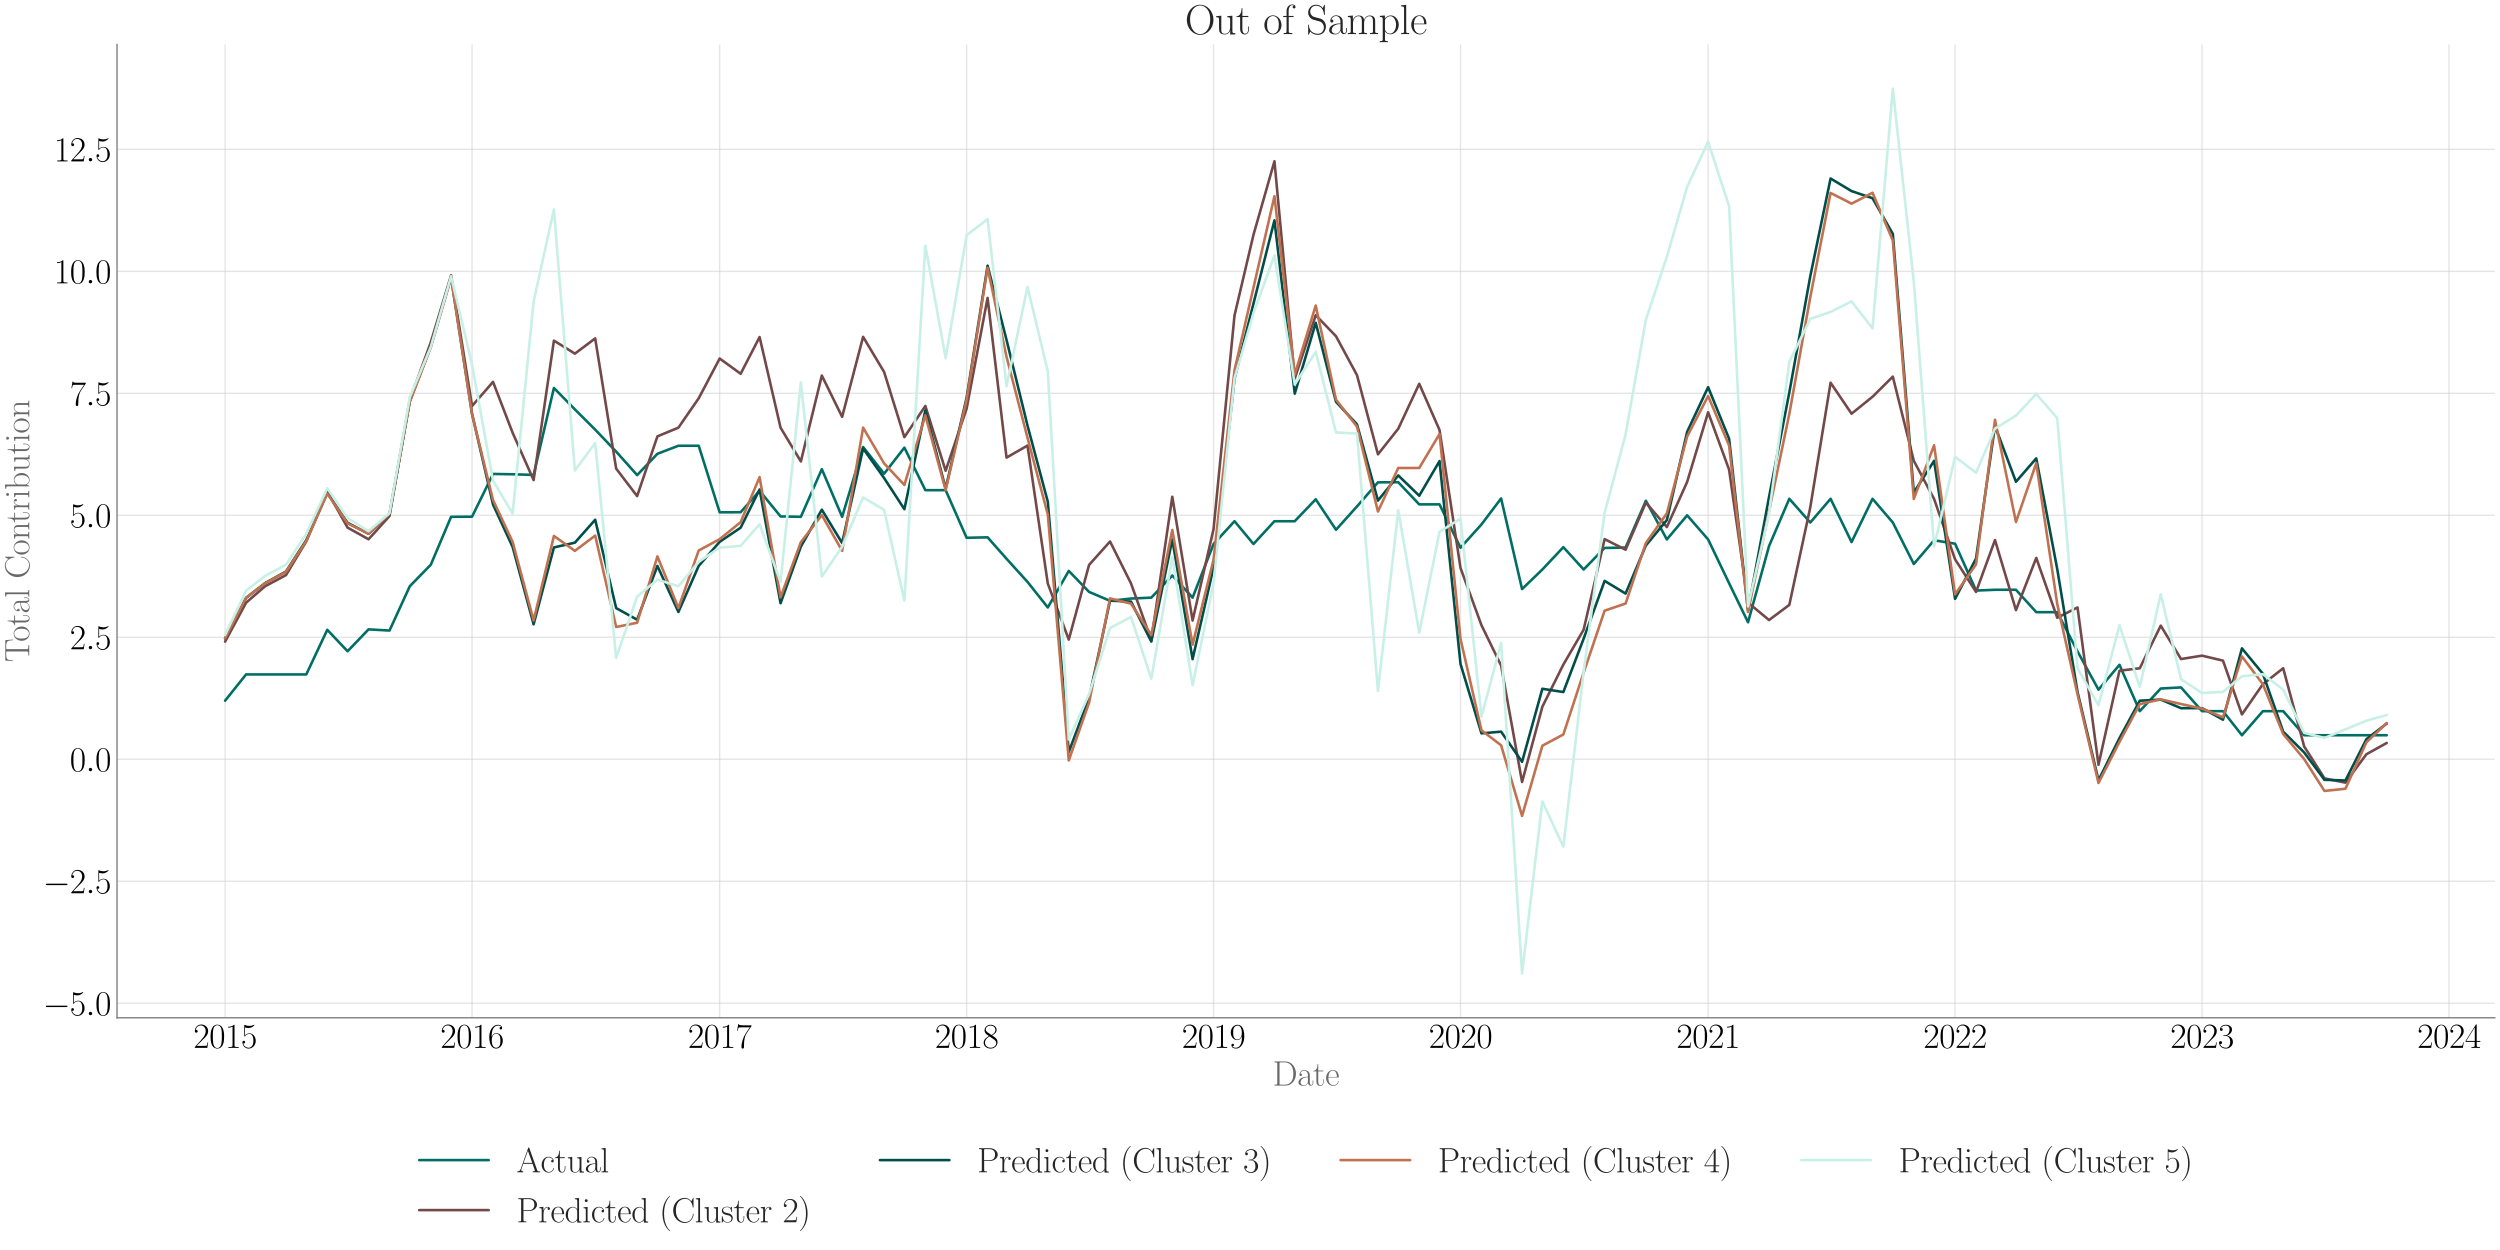 <?xml version="1.0" encoding="utf-8" standalone="no"?>
<!DOCTYPE svg PUBLIC "-//W3C//DTD SVG 1.1//EN"
  "http://www.w3.org/Graphics/SVG/1.1/DTD/svg11.dtd">
<svg xmlns:xlink="http://www.w3.org/1999/xlink" width="1440pt" height="720pt" viewBox="0 0 1440 720" xmlns="http://www.w3.org/2000/svg" version="1.1">
 <defs>
  <style type="text/css">*{stroke-linejoin: round; stroke-linecap: butt}</style>
 </defs>
 <g id="figure_1">
  <g id="patch_1">
   <path d="M 0 720 
L 1440 720 
L 1440 0 
L 0 0 
z
" style="fill: #ffffff"/>
  </g>
  <g id="axes_1">
   <g id="patch_2">
    <path d="M 67.406 586.244 
L 1437 586.244 
L 1437 25.605 
L 67.406 25.605 
z
" style="fill: #ffffff"/>
   </g>
   <g id="matplotlib.axis_1">
    <g id="xtick_1">
     <g id="line2d_1">
      <path d="M 129.66 586.244 
L 129.66 25.605 
" clip-path="url(#p7bce8ce9e2)" style="fill: none; stroke: #cccccc; stroke-opacity: 0.5; stroke-width: 0.8; stroke-linecap: round"/>
     </g>
     <g id="text_1">
      <!-- $\mathdefault{2015}$ -->
      <g transform="translate(111.384 603.581) scale(0.2 -0.2)">
       <defs>
        <path id="CMR17-32" d="M 2669 989 
L 2554 989 
C 2490 536 2438 459 2413 420 
C 2381 369 1920 369 1830 369 
L 602 369 
C 832 619 1280 1072 1824 1597 
C 2214 1967 2669 2402 2669 3035 
C 2669 3790 2067 4224 1395 4224 
C 691 4224 262 3604 262 3030 
C 262 2780 448 2748 525 2748 
C 589 2748 781 2787 781 3010 
C 781 3207 614 3264 525 3264 
C 486 3264 448 3258 422 3245 
C 544 3790 915 4058 1306 4058 
C 1862 4058 2227 3617 2227 3035 
C 2227 2479 1901 2000 1536 1584 
L 262 146 
L 262 0 
L 2515 0 
L 2669 989 
z
" transform="scale(0.016)"/>
        <path id="CMR17-30" d="M 2688 2025 
C 2688 2416 2682 3080 2413 3591 
C 2176 4039 1798 4198 1466 4198 
C 1158 4198 768 4058 525 3597 
C 269 3118 243 2524 243 2025 
C 243 1661 250 1106 448 619 
C 723 -39 1216 -128 1466 -128 
C 1760 -128 2208 -7 2470 600 
C 2662 1042 2688 1559 2688 2025 
z
M 1466 -26 
C 1056 -26 813 325 723 812 
C 653 1188 653 1738 653 2096 
C 653 2588 653 2997 736 3387 
C 858 3929 1216 4096 1466 4096 
C 1728 4096 2067 3923 2189 3400 
C 2272 3036 2278 2607 2278 2096 
C 2278 1680 2278 1169 2202 792 
C 2067 95 1690 -26 1466 -26 
z
" transform="scale(0.016)"/>
        <path id="CMR17-31" d="M 1702 4058 
C 1702 4192 1696 4192 1606 4192 
C 1357 3916 979 3827 621 3827 
C 602 3827 570 3827 563 3808 
C 557 3795 557 3782 557 3648 
C 755 3648 1088 3686 1344 3839 
L 1344 461 
C 1344 236 1331 160 781 160 
L 589 160 
L 589 0 
C 896 0 1216 0 1523 0 
C 1830 0 2150 0 2458 0 
L 2458 160 
L 2266 160 
C 1715 160 1702 230 1702 458 
L 1702 4058 
z
" transform="scale(0.016)"/>
        <path id="CMR17-35" d="M 730 3692 
C 794 3666 1056 3584 1325 3584 
C 1920 3584 2246 3911 2432 4100 
C 2432 4157 2432 4192 2394 4192 
C 2387 4192 2374 4192 2323 4163 
C 2099 4058 1837 3973 1517 3973 
C 1325 3973 1037 3999 723 4139 
C 653 4171 640 4171 634 4171 
C 602 4171 595 4164 595 4037 
L 595 2203 
C 595 2089 595 2057 659 2057 
C 691 2057 704 2070 736 2114 
C 941 2401 1222 2522 1542 2522 
C 1766 2522 2246 2382 2246 1289 
C 2246 1085 2246 715 2054 421 
C 1894 159 1645 25 1370 25 
C 947 25 518 320 403 814 
C 429 807 480 795 506 795 
C 589 795 749 840 749 1038 
C 749 1210 627 1280 506 1280 
C 358 1280 262 1190 262 1011 
C 262 454 704 -128 1382 -128 
C 2042 -128 2669 440 2669 1264 
C 2669 2030 2170 2624 1549 2624 
C 1222 2624 947 2503 730 2274 
L 730 3692 
z
" transform="scale(0.016)"/>
       </defs>
       <use xlink:href="#CMR17-32" transform="scale(0.996)"/>
       <use xlink:href="#CMR17-30" transform="translate(45.69 0) scale(0.996)"/>
       <use xlink:href="#CMR17-31" transform="translate(91.381 0) scale(0.996)"/>
       <use xlink:href="#CMR17-35" transform="translate(137.071 0) scale(0.996)"/>
      </g>
     </g>
    </g>
    <g id="xtick_2">
     <g id="line2d_2">
      <path d="M 271.9 586.244 
L 271.9 25.605 
" clip-path="url(#p7bce8ce9e2)" style="fill: none; stroke: #cccccc; stroke-opacity: 0.5; stroke-width: 0.8; stroke-linecap: round"/>
     </g>
     <g id="text_2">
      <!-- $\mathdefault{2016}$ -->
      <g transform="translate(253.624 603.581) scale(0.2 -0.2)">
       <defs>
        <path id="CMR17-36" d="M 678 2176 
C 678 3690 1395 4032 1811 4032 
C 1946 4032 2272 4009 2400 3776 
C 2298 3776 2106 3776 2106 3553 
C 2106 3381 2246 3323 2336 3323 
C 2394 3323 2566 3348 2566 3560 
C 2566 3954 2246 4179 1805 4179 
C 1043 4179 243 3390 243 1984 
C 243 253 966 -128 1478 -128 
C 2099 -128 2688 427 2688 1283 
C 2688 2081 2170 2662 1517 2662 
C 1126 2662 838 2407 678 1960 
L 678 2176 
z
M 1478 25 
C 691 25 691 1200 691 1436 
C 691 1896 909 2560 1504 2560 
C 1613 2560 1926 2560 2138 2120 
C 2253 1870 2253 1609 2253 1289 
C 2253 944 2253 690 2118 434 
C 1978 171 1773 25 1478 25 
z
" transform="scale(0.016)"/>
       </defs>
       <use xlink:href="#CMR17-32" transform="scale(0.996)"/>
       <use xlink:href="#CMR17-30" transform="translate(45.69 0) scale(0.996)"/>
       <use xlink:href="#CMR17-31" transform="translate(91.381 0) scale(0.996)"/>
       <use xlink:href="#CMR17-36" transform="translate(137.071 0) scale(0.996)"/>
      </g>
     </g>
    </g>
    <g id="xtick_3">
     <g id="line2d_3">
      <path d="M 414.53 586.244 
L 414.53 25.605 
" clip-path="url(#p7bce8ce9e2)" style="fill: none; stroke: #cccccc; stroke-opacity: 0.5; stroke-width: 0.8; stroke-linecap: round"/>
     </g>
     <g id="text_3">
      <!-- $\mathdefault{2017}$ -->
      <g transform="translate(396.253 603.581) scale(0.2 -0.2)">
       <defs>
        <path id="CMR17-37" d="M 2886 3941 
L 2886 4081 
L 1382 4081 
C 634 4081 621 4165 595 4288 
L 480 4288 
L 294 3094 
L 410 3094 
C 429 3215 474 3540 550 3661 
C 589 3712 1062 3712 1171 3712 
L 2579 3712 
L 1869 2661 
C 1395 1954 1069 999 1069 165 
C 1069 89 1069 -128 1299 -128 
C 1530 -128 1530 89 1530 171 
L 1530 465 
C 1530 1508 1709 2196 2003 2636 
L 2886 3941 
z
" transform="scale(0.016)"/>
       </defs>
       <use xlink:href="#CMR17-32" transform="scale(0.996)"/>
       <use xlink:href="#CMR17-30" transform="translate(45.69 0) scale(0.996)"/>
       <use xlink:href="#CMR17-31" transform="translate(91.381 0) scale(0.996)"/>
       <use xlink:href="#CMR17-37" transform="translate(137.071 0) scale(0.996)"/>
      </g>
     </g>
    </g>
    <g id="xtick_4">
     <g id="line2d_4">
      <path d="M 556.769 586.244 
L 556.769 25.605 
" clip-path="url(#p7bce8ce9e2)" style="fill: none; stroke: #cccccc; stroke-opacity: 0.5; stroke-width: 0.8; stroke-linecap: round"/>
     </g>
     <g id="text_4">
      <!-- $\mathdefault{2018}$ -->
      <g transform="translate(538.493 603.581) scale(0.2 -0.2)">
       <defs>
        <path id="CMR17-38" d="M 1741 2264 
C 2144 2467 2554 2773 2554 3263 
C 2554 3841 1990 4179 1472 4179 
C 890 4179 378 3759 378 3180 
C 378 3021 416 2747 666 2505 
C 730 2442 998 2251 1171 2130 
C 883 1983 211 1634 211 934 
C 211 279 838 -128 1459 -128 
C 2144 -128 2720 362 2720 1010 
C 2720 1590 2330 1857 2074 2029 
L 1741 2264 
z
M 902 2822 
C 851 2854 595 3051 595 3351 
C 595 3739 998 4032 1459 4032 
C 1965 4032 2336 3676 2336 3262 
C 2336 2669 1670 2331 1638 2331 
C 1632 2331 1626 2331 1574 2370 
L 902 2822 
z
M 2080 1519 
C 2176 1449 2483 1240 2483 851 
C 2483 381 2010 25 1472 25 
C 890 25 448 438 448 940 
C 448 1443 838 1862 1280 2060 
L 2080 1519 
z
" transform="scale(0.016)"/>
       </defs>
       <use xlink:href="#CMR17-32" transform="scale(0.996)"/>
       <use xlink:href="#CMR17-30" transform="translate(45.69 0) scale(0.996)"/>
       <use xlink:href="#CMR17-31" transform="translate(91.381 0) scale(0.996)"/>
       <use xlink:href="#CMR17-38" transform="translate(137.071 0) scale(0.996)"/>
      </g>
     </g>
    </g>
    <g id="xtick_5">
     <g id="line2d_5">
      <path d="M 699.009 586.244 
L 699.009 25.605 
" clip-path="url(#p7bce8ce9e2)" style="fill: none; stroke: #cccccc; stroke-opacity: 0.5; stroke-width: 0.8; stroke-linecap: round"/>
     </g>
     <g id="text_5">
      <!-- $\mathdefault{2019}$ -->
      <g transform="translate(680.733 603.581) scale(0.2 -0.2)">
       <defs>
        <path id="CMR17-39" d="M 2253 1864 
C 2253 464 1670 31 1190 31 
C 1043 31 685 31 538 294 
C 704 268 826 357 826 518 
C 826 692 685 749 595 749 
C 538 749 365 723 365 506 
C 365 71 742 -128 1203 -128 
C 1939 -128 2688 674 2688 2073 
C 2688 3817 1971 4179 1485 4179 
C 851 4179 243 3628 243 2778 
C 243 1991 762 1408 1414 1408 
C 1952 1408 2189 1903 2253 2112 
L 2253 1864 
z
M 1427 1510 
C 1254 1510 1011 1542 813 1922 
C 678 2169 678 2461 678 2771 
C 678 3146 678 3405 858 3684 
C 947 3817 1114 4032 1485 4032 
C 2240 4032 2240 2885 2240 2632 
C 2240 2182 2035 1510 1427 1510 
z
" transform="scale(0.016)"/>
       </defs>
       <use xlink:href="#CMR17-32" transform="scale(0.996)"/>
       <use xlink:href="#CMR17-30" transform="translate(45.69 0) scale(0.996)"/>
       <use xlink:href="#CMR17-31" transform="translate(91.381 0) scale(0.996)"/>
       <use xlink:href="#CMR17-39" transform="translate(137.071 0) scale(0.996)"/>
      </g>
     </g>
    </g>
    <g id="xtick_6">
     <g id="line2d_6">
      <path d="M 841.249 586.244 
L 841.249 25.605 
" clip-path="url(#p7bce8ce9e2)" style="fill: none; stroke: #cccccc; stroke-opacity: 0.5; stroke-width: 0.8; stroke-linecap: round"/>
     </g>
     <g id="text_6">
      <!-- $\mathdefault{2020}$ -->
      <g transform="translate(822.973 603.581) scale(0.2 -0.2)">
       <use xlink:href="#CMR17-32" transform="scale(0.996)"/>
       <use xlink:href="#CMR17-30" transform="translate(45.69 0) scale(0.996)"/>
       <use xlink:href="#CMR17-32" transform="translate(91.381 0) scale(0.996)"/>
       <use xlink:href="#CMR17-30" transform="translate(137.071 0) scale(0.996)"/>
      </g>
     </g>
    </g>
    <g id="xtick_7">
     <g id="line2d_7">
      <path d="M 983.878 586.244 
L 983.878 25.605 
" clip-path="url(#p7bce8ce9e2)" style="fill: none; stroke: #cccccc; stroke-opacity: 0.5; stroke-width: 0.8; stroke-linecap: round"/>
     </g>
     <g id="text_7">
      <!-- $\mathdefault{2021}$ -->
      <g transform="translate(965.602 603.581) scale(0.2 -0.2)">
       <use xlink:href="#CMR17-32" transform="scale(0.996)"/>
       <use xlink:href="#CMR17-30" transform="translate(45.69 0) scale(0.996)"/>
       <use xlink:href="#CMR17-32" transform="translate(91.381 0) scale(0.996)"/>
       <use xlink:href="#CMR17-31" transform="translate(137.071 0) scale(0.996)"/>
      </g>
     </g>
    </g>
    <g id="xtick_8">
     <g id="line2d_8">
      <path d="M 1126.118 586.244 
L 1126.118 25.605 
" clip-path="url(#p7bce8ce9e2)" style="fill: none; stroke: #cccccc; stroke-opacity: 0.5; stroke-width: 0.8; stroke-linecap: round"/>
     </g>
     <g id="text_8">
      <!-- $\mathdefault{2022}$ -->
      <g transform="translate(1107.842 603.581) scale(0.2 -0.2)">
       <use xlink:href="#CMR17-32" transform="scale(0.996)"/>
       <use xlink:href="#CMR17-30" transform="translate(45.69 0) scale(0.996)"/>
       <use xlink:href="#CMR17-32" transform="translate(91.381 0) scale(0.996)"/>
       <use xlink:href="#CMR17-32" transform="translate(137.071 0) scale(0.996)"/>
      </g>
     </g>
    </g>
    <g id="xtick_9">
     <g id="line2d_9">
      <path d="M 1268.358 586.244 
L 1268.358 25.605 
" clip-path="url(#p7bce8ce9e2)" style="fill: none; stroke: #cccccc; stroke-opacity: 0.5; stroke-width: 0.8; stroke-linecap: round"/>
     </g>
     <g id="text_9">
      <!-- $\mathdefault{2023}$ -->
      <g transform="translate(1250.082 603.581) scale(0.2 -0.2)">
       <defs>
        <path id="CMR17-33" d="M 1414 2157 
C 1984 2157 2234 1662 2234 1090 
C 2234 320 1824 25 1453 25 
C 1114 25 563 194 390 693 
C 422 680 454 680 486 680 
C 640 680 755 782 755 948 
C 755 1133 614 1216 486 1216 
C 378 1216 211 1165 211 926 
C 211 335 787 -128 1466 -128 
C 2176 -128 2720 430 2720 1085 
C 2720 1707 2208 2157 1600 2227 
C 2086 2328 2554 2756 2554 3329 
C 2554 3820 2048 4179 1472 4179 
C 890 4179 378 3829 378 3329 
C 378 3110 544 3072 627 3072 
C 762 3072 877 3155 877 3321 
C 877 3486 762 3569 627 3569 
C 602 3569 570 3569 544 3557 
C 730 3959 1235 4032 1459 4032 
C 1683 4032 2106 3925 2106 3320 
C 2106 3143 2080 2828 1862 2550 
C 1670 2304 1453 2304 1242 2284 
C 1210 2284 1062 2269 1037 2269 
C 992 2263 966 2257 966 2208 
C 966 2163 973 2157 1101 2157 
L 1414 2157 
z
" transform="scale(0.016)"/>
       </defs>
       <use xlink:href="#CMR17-32" transform="scale(0.996)"/>
       <use xlink:href="#CMR17-30" transform="translate(45.69 0) scale(0.996)"/>
       <use xlink:href="#CMR17-32" transform="translate(91.381 0) scale(0.996)"/>
       <use xlink:href="#CMR17-33" transform="translate(137.071 0) scale(0.996)"/>
      </g>
     </g>
    </g>
    <g id="xtick_10">
     <g id="line2d_10">
      <path d="M 1410.598 586.244 
L 1410.598 25.605 
" clip-path="url(#p7bce8ce9e2)" style="fill: none; stroke: #cccccc; stroke-opacity: 0.5; stroke-width: 0.8; stroke-linecap: round"/>
     </g>
     <g id="text_10">
      <!-- $\mathdefault{2024}$ -->
      <g transform="translate(1392.322 603.581) scale(0.2 -0.2)">
       <defs>
        <path id="CMR17-34" d="M 2150 4122 
C 2150 4256 2144 4256 2029 4256 
L 128 1254 
L 128 1088 
L 1779 1088 
L 1779 457 
C 1779 224 1766 160 1318 160 
L 1197 160 
L 1197 0 
C 1402 0 1747 0 1965 0 
C 2182 0 2528 0 2733 0 
L 2733 160 
L 2611 160 
C 2163 160 2150 224 2150 457 
L 2150 1088 
L 2803 1088 
L 2803 1254 
L 2150 1254 
L 2150 4122 
z
M 1798 3703 
L 1798 1254 
L 256 1254 
L 1798 3703 
z
" transform="scale(0.016)"/>
       </defs>
       <use xlink:href="#CMR17-32" transform="scale(0.996)"/>
       <use xlink:href="#CMR17-30" transform="translate(45.69 0) scale(0.996)"/>
       <use xlink:href="#CMR17-32" transform="translate(91.381 0) scale(0.996)"/>
       <use xlink:href="#CMR17-34" transform="translate(137.071 0) scale(0.996)"/>
      </g>
     </g>
    </g>
    <g id="text_11">
     <!-- Date -->
     <g style="fill: #696969" transform="translate(733.018 625.293) scale(0.2 -0.2)">
      <defs>
       <path id="CMR17-44" d="M 333 4352 
L 333 4186 
C 774 4186 845 4186 845 3900 
L 845 452 
C 845 166 774 166 333 166 
L 333 0 
L 2368 0 
C 3398 0 4224 943 4224 2141 
C 4224 3346 3411 4352 2368 4352 
L 333 4352 
z
M 1523 166 
C 1267 166 1254 197 1254 414 
L 1254 3938 
C 1254 4155 1267 4186 1523 4186 
L 2240 4186 
C 2771 4186 3750 3874 3750 2141 
C 3750 1242 3488 879 3366 707 
C 3213 510 2848 166 2240 166 
L 1523 166 
z
" transform="scale(0.016)"/>
       <path id="CMR17-61" d="M 2304 1653 
C 2304 2072 2304 2294 2035 2543 
C 1798 2752 1523 2816 1306 2816 
C 800 2816 435 2407 435 1971 
C 435 1728 627 1728 666 1728 
C 749 1728 896 1778 896 1954 
C 896 2112 774 2181 666 2181 
C 640 2181 608 2174 589 2168 
C 723 2592 1069 2714 1293 2714 
C 1613 2714 1965 2429 1965 1885 
L 1965 1600 
C 1587 1600 1133 1549 774 1357 
C 371 1133 256 813 256 570 
C 256 77 832 -64 1171 -64 
C 1523 -64 1850 139 1990 511 
C 2003 233 2182 -18 2464 -18 
C 2598 -18 2938 70 2938 567 
L 2938 920 
L 2822 920 
L 2822 562 
C 2822 178 2650 128 2566 128 
C 2304 128 2304 458 2304 738 
L 2304 1653 
z
M 1965 870 
C 1965 317 1568 38 1216 38 
C 896 38 646 275 646 570 
C 646 761 730 1100 1101 1305 
C 1408 1478 1760 1504 1965 1504 
L 1965 870 
z
" transform="scale(0.016)"/>
       <path id="CMR17-74" d="M 966 2560 
L 1862 2560 
L 1862 2725 
L 966 2725 
L 966 3904 
L 851 3904 
C 838 3245 614 2668 70 2668 
L 70 2560 
L 627 2560 
L 627 771 
C 627 650 627 -64 1370 -64 
C 1747 -64 1965 306 1965 777 
L 1965 1140 
L 1850 1140 
L 1850 783 
C 1850 344 1677 51 1408 51 
C 1222 51 966 178 966 758 
L 966 2560 
z
" transform="scale(0.016)"/>
       <path id="CMR17-65" d="M 2438 1472 
C 2464 1498 2464 1511 2464 1576 
C 2464 2238 2118 2816 1389 2816 
C 710 2816 173 2169 173 1383 
C 173 551 781 -64 1459 -64 
C 2176 -64 2458 607 2458 740 
C 2458 784 2419 784 2406 784 
C 2362 784 2355 771 2330 696 
C 2189 265 1837 51 1504 51 
C 1229 51 954 203 781 480 
C 582 803 582 1176 582 1472 
L 2438 1472 
z
M 589 1568 
C 634 2505 1126 2714 1382 2714 
C 1818 2714 2112 2297 2118 1568 
L 589 1568 
z
" transform="scale(0.016)"/>
      </defs>
      <use xlink:href="#CMR17-44" transform="scale(0.996)"/>
      <use xlink:href="#CMR17-61" transform="translate(70.394 0) scale(0.996)"/>
      <use xlink:href="#CMR17-74" transform="translate(116.084 0) scale(0.996)"/>
      <use xlink:href="#CMR17-65" transform="translate(151.365 0) scale(0.996)"/>
     </g>
    </g>
   </g>
   <g id="matplotlib.axis_2">
    <g id="ytick_1">
     <g id="line2d_11">
      <path d="M 67.406 577.852 
L 1437 577.852 
" clip-path="url(#p7bce8ce9e2)" style="fill: none; stroke: #cccccc; stroke-opacity: 0.5; stroke-width: 0.8; stroke-linecap: round"/>
     </g>
     <g id="text_12">
      <!-- $\mathdefault{−5.0}$ -->
      <g transform="translate(24.713 584.771) scale(0.2 -0.2)">
       <defs>
        <path id="CMSY10-0" d="M 4218 1472 
C 4326 1472 4442 1472 4442 1600 
C 4442 1728 4326 1728 4218 1728 
L 755 1728 
C 646 1728 531 1728 531 1600 
C 531 1472 646 1472 755 1472 
L 4218 1472 
z
" transform="scale(0.016)"/>
        <path id="CMMI12-3a" d="M 1178 307 
C 1178 492 1024 619 870 619 
C 685 619 557 466 557 313 
C 557 128 710 0 864 0 
C 1050 0 1178 153 1178 307 
z
" transform="scale(0.016)"/>
       </defs>
       <use xlink:href="#CMSY10-0" transform="scale(0.996)"/>
       <use xlink:href="#CMR17-35" transform="translate(77.487 0) scale(0.996)"/>
       <use xlink:href="#CMMI12-3a" transform="translate(123.178 0) scale(0.996)"/>
       <use xlink:href="#CMR17-30" transform="translate(150.275 0) scale(0.996)"/>
      </g>
     </g>
    </g>
    <g id="ytick_2">
     <g id="line2d_12">
      <path d="M 67.406 507.593 
L 1437 507.593 
" clip-path="url(#p7bce8ce9e2)" style="fill: none; stroke: #cccccc; stroke-opacity: 0.5; stroke-width: 0.8; stroke-linecap: round"/>
     </g>
     <g id="text_13">
      <!-- $\mathdefault{−2.5}$ -->
      <g transform="translate(24.713 514.511) scale(0.2 -0.2)">
       <use xlink:href="#CMSY10-0" transform="scale(0.996)"/>
       <use xlink:href="#CMR17-32" transform="translate(77.487 0) scale(0.996)"/>
       <use xlink:href="#CMMI12-3a" transform="translate(123.178 0) scale(0.996)"/>
       <use xlink:href="#CMR17-35" transform="translate(150.275 0) scale(0.996)"/>
      </g>
     </g>
    </g>
    <g id="ytick_3">
     <g id="line2d_13">
      <path d="M 67.406 437.333 
L 1437 437.333 
" clip-path="url(#p7bce8ce9e2)" style="fill: none; stroke: #cccccc; stroke-opacity: 0.5; stroke-width: 0.8; stroke-linecap: round"/>
     </g>
     <g id="text_14">
      <!-- $\mathdefault{0.0}$ -->
      <g transform="translate(40.21 444.252) scale(0.2 -0.2)">
       <use xlink:href="#CMR17-30" transform="scale(0.996)"/>
       <use xlink:href="#CMMI12-3a" transform="translate(45.69 0) scale(0.996)"/>
       <use xlink:href="#CMR17-30" transform="translate(72.788 0) scale(0.996)"/>
      </g>
     </g>
    </g>
    <g id="ytick_4">
     <g id="line2d_14">
      <path d="M 67.406 367.073 
L 1437 367.073 
" clip-path="url(#p7bce8ce9e2)" style="fill: none; stroke: #cccccc; stroke-opacity: 0.5; stroke-width: 0.8; stroke-linecap: round"/>
     </g>
     <g id="text_15">
      <!-- $\mathdefault{2.5}$ -->
      <g transform="translate(40.21 373.992) scale(0.2 -0.2)">
       <use xlink:href="#CMR17-32" transform="scale(0.996)"/>
       <use xlink:href="#CMMI12-3a" transform="translate(45.69 0) scale(0.996)"/>
       <use xlink:href="#CMR17-35" transform="translate(72.788 0) scale(0.996)"/>
      </g>
     </g>
    </g>
    <g id="ytick_5">
     <g id="line2d_15">
      <path d="M 67.406 296.814 
L 1437 296.814 
" clip-path="url(#p7bce8ce9e2)" style="fill: none; stroke: #cccccc; stroke-opacity: 0.5; stroke-width: 0.8; stroke-linecap: round"/>
     </g>
     <g id="text_16">
      <!-- $\mathdefault{5.0}$ -->
      <g transform="translate(40.21 303.732) scale(0.2 -0.2)">
       <use xlink:href="#CMR17-35" transform="scale(0.996)"/>
       <use xlink:href="#CMMI12-3a" transform="translate(45.69 0) scale(0.996)"/>
       <use xlink:href="#CMR17-30" transform="translate(72.788 0) scale(0.996)"/>
      </g>
     </g>
    </g>
    <g id="ytick_6">
     <g id="line2d_16">
      <path d="M 67.406 226.554 
L 1437 226.554 
" clip-path="url(#p7bce8ce9e2)" style="fill: none; stroke: #cccccc; stroke-opacity: 0.5; stroke-width: 0.8; stroke-linecap: round"/>
     </g>
     <g id="text_17">
      <!-- $\mathdefault{7.5}$ -->
      <g transform="translate(40.21 233.473) scale(0.2 -0.2)">
       <use xlink:href="#CMR17-37" transform="scale(0.996)"/>
       <use xlink:href="#CMMI12-3a" transform="translate(45.69 0) scale(0.996)"/>
       <use xlink:href="#CMR17-35" transform="translate(72.788 0) scale(0.996)"/>
      </g>
     </g>
    </g>
    <g id="ytick_7">
     <g id="line2d_17">
      <path d="M 67.406 156.294 
L 1437 156.294 
" clip-path="url(#p7bce8ce9e2)" style="fill: none; stroke: #cccccc; stroke-opacity: 0.5; stroke-width: 0.8; stroke-linecap: round"/>
     </g>
     <g id="text_18">
      <!-- $\mathdefault{10.0}$ -->
      <g transform="translate(31.072 163.213) scale(0.2 -0.2)">
       <use xlink:href="#CMR17-31" transform="scale(0.996)"/>
       <use xlink:href="#CMR17-30" transform="translate(45.69 0) scale(0.996)"/>
       <use xlink:href="#CMMI12-3a" transform="translate(91.381 0) scale(0.996)"/>
       <use xlink:href="#CMR17-30" transform="translate(118.478 0) scale(0.996)"/>
      </g>
     </g>
    </g>
    <g id="ytick_8">
     <g id="line2d_18">
      <path d="M 67.406 86.035 
L 1437 86.035 
" clip-path="url(#p7bce8ce9e2)" style="fill: none; stroke: #cccccc; stroke-opacity: 0.5; stroke-width: 0.8; stroke-linecap: round"/>
     </g>
     <g id="text_19">
      <!-- $\mathdefault{12.5}$ -->
      <g transform="translate(31.072 92.953) scale(0.2 -0.2)">
       <use xlink:href="#CMR17-31" transform="scale(0.996)"/>
       <use xlink:href="#CMR17-32" transform="translate(45.69 0) scale(0.996)"/>
       <use xlink:href="#CMMI12-3a" transform="translate(91.381 0) scale(0.996)"/>
       <use xlink:href="#CMR17-35" transform="translate(118.478 0) scale(0.996)"/>
      </g>
     </g>
    </g>
    <g id="text_20">
     <!-- Total Contribution -->
     <g style="fill: #696969" transform="translate(16.837 381.401) rotate(-90) scale(0.2 -0.2)">
      <defs>
       <path id="CMR17-54" d="M 3981 4326 
L 288 4326 
L 179 2918 
L 294 2918 
C 378 3976 467 4160 1453 4160 
C 1568 4160 1754 4160 1805 4154 
C 1926 4135 1926 4058 1926 3912 
L 1926 459 
C 1926 230 1907 160 1376 160 
L 1197 160 
L 1197 0 
C 1504 0 1824 0 2138 0 
C 2451 0 2771 0 3078 0 
L 3078 160 
L 2899 160 
C 2368 160 2349 230 2349 459 
L 2349 3912 
C 2349 4052 2349 4129 2464 4154 
C 2515 4160 2701 4160 2816 4160 
C 3795 4160 3891 3976 3974 2918 
L 4090 2918 
L 3981 4326 
z
" transform="scale(0.016)"/>
       <path id="CMR17-6f" d="M 2758 1356 
C 2758 2176 2163 2816 1466 2816 
C 768 2816 173 2176 173 1356 
C 173 551 768 -64 1466 -64 
C 2163 -64 2758 551 2758 1356 
z
M 1466 51 
C 1165 51 909 230 762 480 
C 602 767 582 1126 582 1408 
C 582 1677 595 2010 762 2298 
C 890 2509 1139 2714 1466 2714 
C 1754 2714 1997 2554 2150 2330 
C 2349 2029 2349 1607 2349 1408 
C 2349 1158 2336 775 2163 467 
C 1984 173 1709 51 1466 51 
z
" transform="scale(0.016)"/>
       <path id="CMR17-6c" d="M 979 4396 
L 218 4326 
L 218 4160 
C 595 4160 653 4122 653 3817 
L 653 426 
C 653 184 627 153 218 153 
L 218 -13 
C 371 0 653 0 813 0 
C 979 0 1261 0 1414 -13 
L 1414 153 
C 1005 153 979 178 979 426 
L 979 4396 
z
" transform="scale(0.016)"/>
       <path id="CMR17-43" d="M 3974 4289 
C 3974 4403 3968 4410 3930 4410 
C 3904 4410 3898 4403 3853 4327 
L 3571 3792 
C 3258 4187 2874 4416 2381 4416 
C 1286 4416 294 3456 294 2148 
C 294 826 1286 -128 2387 -128 
C 3366 -128 3974 730 3974 1461 
C 3974 1524 3974 1550 3917 1550 
C 3866 1550 3866 1531 3859 1474 
C 3808 585 3168 38 2477 38 
C 1824 38 781 495 781 2147 
C 781 3805 1843 4250 2464 4250 
C 3187 4250 3712 3628 3834 2745 
C 3846 2668 3846 2655 3904 2655 
C 3974 2655 3974 2668 3974 2783 
L 3974 4289 
z
" transform="scale(0.016)"/>
       <path id="CMR17-6e" d="M 2656 1933 
C 2656 2259 2592 2790 1837 2790 
C 1331 2790 1069 2400 973 2144 
L 966 2144 
L 966 2790 
L 211 2720 
L 211 2554 
C 589 2554 646 2515 646 2208 
L 646 428 
C 646 184 621 153 211 153 
L 211 -13 
C 365 0 646 0 813 0 
C 979 0 1267 0 1421 -13 
L 1421 153 
C 1011 153 986 178 986 428 
L 986 1658 
C 986 2247 1344 2688 1792 2688 
C 2266 2688 2317 2266 2317 1958 
L 2317 428 
C 2317 184 2291 153 1882 153 
L 1882 -13 
C 2035 0 2317 0 2483 0 
C 2650 0 2938 0 3091 -13 
L 3091 153 
C 2682 153 2656 178 2656 428 
L 2656 1933 
z
" transform="scale(0.016)"/>
       <path id="CMR17-72" d="M 960 1497 
C 960 2112 1222 2688 1702 2688 
C 1747 2688 1792 2682 1837 2662 
C 1837 2662 1696 2617 1696 2452 
C 1696 2298 1818 2234 1914 2234 
C 1990 2234 2131 2279 2131 2458 
C 2131 2663 1926 2790 1709 2790 
C 1222 2790 1011 2317 947 2093 
L 941 2093 
L 941 2790 
L 198 2720 
L 198 2554 
C 576 2554 634 2515 634 2208 
L 634 428 
C 634 184 608 153 198 153 
L 198 -13 
C 352 0 646 0 813 0 
C 998 0 1325 0 1498 -13 
L 1498 153 
C 1037 153 960 153 960 440 
L 960 1497 
z
" transform="scale(0.016)"/>
       <path id="CMR17-69" d="M 992 3909 
C 992 4049 877 4170 730 4170 
C 589 4170 467 4056 467 3909 
C 467 3769 582 3648 730 3648 
C 870 3648 992 3763 992 3909 
z
M 243 2706 
L 243 2541 
C 602 2541 653 2502 653 2197 
L 653 427 
C 653 184 627 153 218 153 
L 218 -13 
C 371 0 646 0 806 0 
C 960 0 1222 0 1370 -13 
L 1370 153 
C 992 153 979 191 979 420 
L 979 2776 
L 243 2706 
z
" transform="scale(0.016)"/>
       <path id="CMR17-62" d="M 960 4396 
L 198 4326 
L 198 4160 
C 576 4160 634 4122 634 3817 
L 634 -13 
L 749 -13 
L 934 441 
C 1120 141 1395 -64 1766 -64 
C 2406 -64 3053 500 3053 1370 
C 3053 2188 2477 2790 1830 2790 
C 1434 2790 1152 2579 960 2330 
L 960 4396 
z
M 973 2004 
C 973 2118 973 2138 1062 2272 
C 1312 2657 1670 2688 1792 2688 
C 1984 2688 2643 2585 2643 1376 
C 2643 108 1888 38 1734 38 
C 1536 38 1248 114 1043 486 
C 973 608 973 621 973 735 
L 973 2004 
z
" transform="scale(0.016)"/>
       <path id="CMR17-75" d="M 1882 2693 
L 1882 2528 
C 2259 2528 2317 2489 2317 2186 
L 2317 1032 
C 2317 500 2029 38 1555 38 
C 1030 38 986 348 986 678 
L 986 2763 
L 211 2693 
L 211 2528 
C 467 2528 640 2528 646 2274 
L 646 1058 
C 646 633 646 361 813 183 
C 896 101 1056 -64 1517 -64 
C 2061 -64 2272 377 2323 506 
L 2330 506 
L 2330 -63 
L 3091 -63 
L 3091 128 
C 2714 128 2656 166 2656 473 
L 2656 2763 
L 1882 2693 
z
" transform="scale(0.016)"/>
      </defs>
      <use xlink:href="#CMR17-54" transform="scale(0.996)"/>
      <use xlink:href="#CMR17-6f" transform="translate(58.703 0) scale(0.996)"/>
      <use xlink:href="#CMR17-74" transform="translate(104.393 0) scale(0.996)"/>
      <use xlink:href="#CMR17-61" transform="translate(139.674 0) scale(0.996)"/>
      <use xlink:href="#CMR17-6c" transform="translate(185.364 0) scale(0.996)"/>
      <use xlink:href="#CMR17-43" transform="translate(240.311 0) scale(0.996)"/>
      <use xlink:href="#CMR17-6f" transform="translate(306.821 0) scale(0.996)"/>
      <use xlink:href="#CMR17-6e" transform="translate(352.512 0) scale(0.996)"/>
      <use xlink:href="#CMR17-74" transform="translate(400.805 0) scale(0.996)"/>
      <use xlink:href="#CMR17-72" transform="translate(436.085 0) scale(0.996)"/>
      <use xlink:href="#CMR17-69" transform="translate(471.366 0) scale(0.996)"/>
      <use xlink:href="#CMR17-62" transform="translate(496.237 0) scale(0.996)"/>
      <use xlink:href="#CMR17-75" transform="translate(547.133 0) scale(0.996)"/>
      <use xlink:href="#CMR17-74" transform="translate(598.028 0) scale(0.996)"/>
      <use xlink:href="#CMR17-69" transform="translate(633.309 0) scale(0.996)"/>
      <use xlink:href="#CMR17-6f" transform="translate(658.18 0) scale(0.996)"/>
      <use xlink:href="#CMR17-6e" transform="translate(703.87 0) scale(0.996)"/>
     </g>
    </g>
   </g>
   <g id="line2d_19">
    <path d="M 129.66 403.589 
L 141.741 388.463 
L 141.741 388.463 
L 176.424 388.463 
L 176.424 388.463 
L 188.505 362.768 
L 188.505 362.768 
L 200.196 375.128 
L 200.196 375.128 
L 212.276 362.515 
L 212.276 362.515 
L 224.357 363.195 
L 224.357 363.195 
L 236.048 337.663 
L 236.048 337.663 
L 248.128 325.303 
L 248.128 325.303 
L 259.819 297.697 
L 259.819 297.697 
L 271.9 297.601 
L 271.9 297.601 
L 283.981 272.998 
L 283.981 272.998 
L 295.282 273.176 
L 295.282 273.176 
L 307.363 273.561 
L 307.363 273.561 
L 319.053 223.468 
L 319.053 223.468 
L 331.134 235.828 
L 331.134 235.828 
L 342.825 247.477 
L 342.825 247.477 
L 354.906 260.132 
L 354.906 260.132 
L 366.986 273.66 
L 366.986 273.66 
L 378.677 261.388 
L 378.677 261.388 
L 390.758 256.752 
L 390.758 256.752 
L 402.449 256.752 
L 402.449 256.752 
L 414.53 295.101 
L 414.53 295.101 
L 426.61 295.05 
L 426.61 295.05 
L 437.522 282.677 
L 437.522 282.677 
L 449.602 297.466 
L 449.602 297.466 
L 461.293 297.687 
L 461.293 297.687 
L 473.374 270.246 
L 473.374 270.246 
L 485.065 297.687 
L 485.065 297.687 
L 497.146 257.474 
L 497.146 257.474 
L 509.226 272.869 
L 509.226 272.869 
L 520.917 257.851 
L 520.917 257.851 
L 532.998 282.321 
L 532.998 282.321 
L 544.689 282.321 
L 544.689 282.321 
L 556.769 309.762 
L 556.769 309.762 
L 568.85 309.503 
L 568.85 309.503 
L 579.761 321.845 
L 579.761 321.845 
L 591.842 335.169 
L 591.842 335.169 
L 603.533 349.899 
L 603.533 349.899 
L 615.614 328.841 
L 615.614 328.841 
L 627.305 340.935 
L 627.305 340.935 
L 639.385 346.072 
L 639.385 346.072 
L 651.466 344.763 
L 651.466 344.763 
L 663.157 344.235 
L 663.157 344.235 
L 675.238 331.484 
L 675.238 331.484 
L 686.928 344.235 
L 686.928 344.235 
L 699.009 313.35 
L 699.009 313.35 
L 711.09 300.215 
L 711.09 300.215 
L 722.001 313.35 
L 722.001 313.35 
L 734.082 300.215 
L 734.082 300.215 
L 745.773 300.215 
L 745.773 300.215 
L 757.853 287.59 
L 757.853 287.59 
L 769.544 305.141 
L 769.544 305.141 
L 781.625 291.71 
L 781.625 291.71 
L 793.706 277.831 
L 793.706 277.831 
L 805.397 277.777 
L 805.397 277.777 
L 817.477 290.527 
L 817.477 290.527 
L 829.168 290.527 
L 829.168 290.527 
L 841.249 315.49 
L 841.249 315.49 
L 853.33 302.06 
L 853.33 302.06 
L 864.631 287.1 
L 864.631 287.1 
L 876.711 339.296 
L 876.711 339.296 
L 888.402 328.034 
L 888.402 328.034 
L 900.483 315.166 
L 900.483 315.166 
L 912.174 328.034 
L 912.174 328.034 
L 924.255 315.622 
L 924.255 315.622 
L 936.335 315.376 
L 936.335 315.376 
L 948.026 288.434 
L 948.026 288.434 
L 960.107 310.711 
L 960.107 310.711 
L 971.798 296.832 
L 971.798 296.832 
L 983.878 310.711 
L 983.878 310.711 
L 995.959 335.941 
L 995.959 335.941 
L 1006.871 358.428 
L 1006.871 358.428 
L 1018.951 314.588 
L 1018.951 314.588 
L 1030.642 287.31 
L 1030.642 287.31 
L 1042.723 300.967 
L 1042.723 300.967 
L 1054.414 287.31 
L 1054.414 287.31 
L 1066.494 312.229 
L 1066.494 312.229 
L 1078.575 287.31 
L 1078.575 287.31 
L 1090.266 300.967 
L 1090.266 300.967 
L 1102.347 324.862 
L 1102.347 324.862 
L 1114.038 311.205 
L 1114.038 311.205 
L 1126.118 313.17 
L 1126.118 313.17 
L 1138.199 340.162 
L 1138.199 340.162 
L 1149.11 339.723 
L 1149.11 339.723 
L 1161.191 339.723 
L 1161.191 339.723 
L 1172.882 352.591 
L 1172.882 352.591 
L 1184.963 352.591 
L 1184.963 352.591 
L 1196.653 375.206 
L 1196.653 375.206 
L 1208.734 397.261 
L 1208.734 397.261 
L 1220.815 382.927 
L 1220.815 382.927 
L 1232.506 409.617 
L 1232.506 409.617 
L 1244.586 396.583 
L 1244.586 396.583 
L 1256.277 395.96 
L 1256.277 395.96 
L 1268.358 409.617 
L 1268.358 409.617 
L 1280.439 409.617 
L 1280.439 409.617 
L 1291.35 423.498 
L 1303.431 409.617 
L 1303.431 409.617 
L 1315.122 409.617 
L 1315.122 409.617 
L 1327.202 423.498 
L 1374.745 423.498 
L 1374.745 423.498 
" clip-path="url(#p7bce8ce9e2)" style="fill: none; stroke: #006e64; stroke-width: 1.5; stroke-linecap: round"/>
   </g>
   <g id="line2d_20">
    <path d="M 129.66 369.576 
L 141.741 347.145 
L 141.741 347.145 
L 152.652 337.709 
L 152.652 337.709 
L 164.733 331.252 
L 164.733 331.252 
L 176.424 311.81 
L 176.424 311.81 
L 188.505 283.107 
L 188.505 283.107 
L 200.196 303.897 
L 200.196 303.897 
L 212.276 310.627 
L 212.276 310.627 
L 224.357 297.246 
L 224.357 297.246 
L 236.048 230.343 
L 236.048 230.343 
L 248.128 197.199 
L 248.128 197.199 
L 259.819 158.591 
L 259.819 158.591 
L 271.9 233.868 
L 271.9 233.868 
L 283.981 219.963 
L 283.981 219.963 
L 295.282 249.291 
L 295.282 249.291 
L 307.363 276.536 
L 307.363 276.536 
L 319.053 196.208 
L 319.053 196.208 
L 331.134 203.69 
L 331.134 203.69 
L 342.825 194.915 
L 342.825 194.915 
L 354.906 269.926 
L 354.906 269.926 
L 366.986 285.75 
L 366.986 285.75 
L 378.677 251.35 
L 378.677 251.35 
L 390.758 246.327 
L 390.758 246.327 
L 402.449 229.418 
L 402.449 229.418 
L 414.53 206.515 
L 414.53 206.515 
L 426.61 215.289 
L 426.61 215.289 
L 437.522 194.151 
L 437.522 194.151 
L 449.602 246.339 
L 449.602 246.339 
L 461.293 265.787 
L 461.293 265.787 
L 473.374 216.31 
L 473.374 216.31 
L 485.065 240.114 
L 485.065 240.114 
L 497.146 194.021 
L 497.146 194.021 
L 509.226 214.225 
L 509.226 214.225 
L 520.917 251.807 
L 520.917 251.807 
L 532.998 233.834 
L 532.998 233.834 
L 544.689 271.16 
L 544.689 271.16 
L 556.769 235.339 
L 556.769 235.339 
L 568.85 171.601 
L 568.85 171.601 
L 579.761 263.578 
L 579.761 263.578 
L 591.842 256.629 
L 591.842 256.629 
L 603.533 336.151 
L 603.533 336.151 
L 615.614 368.394 
L 615.614 368.394 
L 627.305 325.392 
L 627.305 325.392 
L 639.385 311.903 
L 639.385 311.903 
L 651.466 336.075 
L 651.466 336.075 
L 663.157 368.766 
L 663.157 368.766 
L 675.238 286.128 
L 675.238 286.128 
L 686.928 357.41 
L 686.928 357.41 
L 699.009 304.767 
L 699.009 304.767 
L 711.09 181.628 
L 711.09 181.628 
L 722.001 135.255 
L 722.001 135.255 
L 734.082 92.883 
L 734.082 92.883 
L 745.773 218.104 
L 745.773 218.104 
L 757.853 181.549 
L 757.853 181.549 
L 769.544 193.696 
L 769.544 193.696 
L 781.625 216.081 
L 781.625 216.081 
L 793.706 261.69 
L 793.706 261.69 
L 805.397 246.929 
L 805.397 246.929 
L 817.477 221.07 
L 817.477 221.07 
L 829.168 247.686 
L 829.168 247.686 
L 841.249 327.144 
L 841.249 327.144 
L 853.33 360.132 
L 853.33 360.132 
L 864.631 383.347 
L 864.631 383.347 
L 876.711 450.431 
L 876.711 450.431 
L 888.402 407.068 
L 888.402 407.068 
L 900.483 382.81 
L 900.483 382.81 
L 912.174 362.715 
L 912.174 362.715 
L 924.255 310.535 
L 924.255 310.535 
L 936.335 316.639 
L 936.335 316.639 
L 948.026 289.5 
L 948.026 289.5 
L 960.107 303.583 
L 960.107 303.583 
L 971.798 277.579 
L 971.798 277.579 
L 983.878 237.46 
L 983.878 237.46 
L 995.959 270.506 
L 995.959 270.506 
L 1006.871 347.105 
L 1006.871 347.105 
L 1018.951 357.134 
L 1018.951 357.134 
L 1030.642 348.432 
L 1030.642 348.432 
L 1042.723 292.219 
L 1042.723 292.219 
L 1054.414 220.45 
L 1054.414 220.45 
L 1066.494 238.293 
L 1066.494 238.293 
L 1078.575 228.532 
L 1078.575 228.532 
L 1090.266 216.942 
L 1090.266 216.942 
L 1102.347 265.429 
L 1102.347 265.429 
L 1114.038 287.402 
L 1114.038 287.402 
L 1126.118 322.153 
L 1126.118 322.153 
L 1138.199 340.967 
L 1138.199 340.967 
L 1149.11 311.066 
L 1149.11 311.066 
L 1161.191 351.415 
L 1161.191 351.415 
L 1172.882 321.358 
L 1172.882 321.358 
L 1184.963 355.823 
L 1184.963 355.823 
L 1196.653 349.889 
L 1196.653 349.889 
L 1208.734 440.501 
L 1208.734 440.501 
L 1220.815 386.337 
L 1220.815 386.337 
L 1232.506 384.912 
L 1232.506 384.912 
L 1244.586 360.385 
L 1244.586 360.385 
L 1256.277 379.607 
L 1256.277 379.607 
L 1268.358 377.659 
L 1268.358 377.659 
L 1280.439 380.517 
L 1280.439 380.517 
L 1291.35 411.499 
L 1303.431 394.065 
L 1303.431 394.065 
L 1315.122 384.909 
L 1315.122 384.909 
L 1327.202 429.965 
L 1338.893 448.328 
L 1350.974 450.818 
L 1363.055 434.43 
L 1374.745 427.964 
L 1374.745 427.964 
" clip-path="url(#p7bce8ce9e2)" style="fill: none; stroke: #734848; stroke-width: 1.5; stroke-linecap: round"/>
   </g>
   <g id="line2d_21">
    <path d="M 129.66 367.812 
L 141.741 344.366 
L 141.741 344.366 
L 152.652 335.893 
L 152.652 335.893 
L 164.733 329.19 
L 164.733 329.19 
L 176.424 311.136 
L 176.424 311.136 
L 188.505 283.785 
L 188.505 283.785 
L 200.196 301.124 
L 200.196 301.124 
L 212.276 307.459 
L 212.276 307.459 
L 224.357 296.144 
L 224.357 296.144 
L 236.048 231.099 
L 236.048 231.099 
L 248.128 199.429 
L 248.128 199.429 
L 259.819 159.614 
L 259.819 159.614 
L 271.9 238.35 
L 271.9 238.35 
L 283.981 290.589 
L 283.981 290.589 
L 295.282 315.07 
L 295.282 315.07 
L 307.363 359.601 
L 307.363 359.601 
L 319.053 315.332 
L 319.053 315.332 
L 331.134 312.569 
L 331.134 312.569 
L 342.825 299.38 
L 342.825 299.38 
L 354.906 350.276 
L 354.906 350.276 
L 366.986 356.957 
L 366.986 356.957 
L 378.677 325.965 
L 378.677 325.965 
L 390.758 352.478 
L 390.758 352.478 
L 402.449 325.948 
L 402.449 325.948 
L 414.53 312.092 
L 414.53 312.092 
L 426.61 303.945 
L 426.61 303.945 
L 437.522 281.946 
L 437.522 281.946 
L 449.602 347.449 
L 449.602 347.449 
L 461.293 314.846 
L 461.293 314.846 
L 473.374 293.59 
L 473.374 293.59 
L 485.065 312.769 
L 485.065 312.769 
L 497.146 258.318 
L 497.146 258.318 
L 509.226 275.344 
L 509.226 275.344 
L 520.917 293.284 
L 520.917 293.284 
L 532.998 236.419 
L 532.998 236.419 
L 544.689 281.367 
L 544.689 281.367 
L 556.769 229.058 
L 556.769 229.058 
L 568.85 153.039 
L 568.85 153.039 
L 579.761 195.814 
L 579.761 195.814 
L 591.842 245.12 
L 591.842 245.12 
L 603.533 288.981 
L 603.533 288.981 
L 615.614 433.122 
L 615.614 433.122 
L 627.305 402.101 
L 627.305 402.101 
L 639.385 345.968 
L 639.385 345.968 
L 651.466 346.516 
L 651.466 346.516 
L 663.157 369.544 
L 663.157 369.544 
L 675.238 310.703 
L 675.238 310.703 
L 686.928 379.66 
L 686.928 379.66 
L 699.009 326.849 
L 699.009 326.849 
L 711.09 218.155 
L 711.09 218.155 
L 734.082 126.917 
L 734.082 126.917 
L 745.773 226.729 
L 745.773 226.729 
L 757.853 185.933 
L 757.853 185.933 
L 769.544 231.493 
L 769.544 231.493 
L 781.625 244.418 
L 781.625 244.418 
L 793.706 288.324 
L 793.706 288.324 
L 805.397 273.853 
L 805.397 273.853 
L 817.477 285.533 
L 817.477 285.533 
L 829.168 265.593 
L 829.168 265.593 
L 841.249 382.42 
L 841.249 382.42 
L 853.33 422.415 
L 853.33 422.415 
L 864.631 421.436 
L 864.631 421.436 
L 876.711 438.8 
L 876.711 438.8 
L 888.402 396.727 
L 888.402 396.727 
L 900.483 398.616 
L 900.483 398.616 
L 912.174 367.867 
L 912.174 367.867 
L 924.255 334.594 
L 924.255 334.594 
L 936.335 341.9 
L 936.335 341.9 
L 948.026 314.21 
L 948.026 314.21 
L 960.107 299.555 
L 960.107 299.555 
L 971.798 248.718 
L 971.798 248.718 
L 983.878 223.016 
L 983.878 223.016 
L 995.959 252.729 
L 995.959 252.729 
L 1006.871 351.601 
L 1006.871 351.601 
L 1018.951 286.339 
L 1018.951 286.339 
L 1030.642 226.07 
L 1030.642 226.07 
L 1042.723 159.137 
L 1042.723 159.137 
L 1054.414 102.812 
L 1054.414 102.812 
L 1066.494 110.08 
L 1066.494 110.08 
L 1078.575 114.172 
L 1078.575 114.172 
L 1090.266 134.73 
L 1090.266 134.73 
L 1102.347 283.661 
L 1102.347 283.661 
L 1114.038 265.441 
L 1114.038 265.441 
L 1126.118 344.931 
L 1126.118 344.931 
L 1138.199 321.702 
L 1138.199 321.702 
L 1149.11 245.339 
L 1149.11 245.339 
L 1161.191 277.483 
L 1161.191 277.483 
L 1172.882 264.031 
L 1172.882 264.031 
L 1184.963 327.747 
L 1184.963 327.747 
L 1196.653 398.559 
L 1196.653 398.559 
L 1208.734 449.438 
L 1208.734 449.438 
L 1220.815 425.153 
L 1220.815 425.153 
L 1232.506 403.617 
L 1232.506 403.617 
L 1244.586 402.965 
L 1244.586 402.965 
L 1256.277 407.924 
L 1256.277 407.924 
L 1268.358 407.893 
L 1268.358 407.893 
L 1280.439 414.535 
L 1280.439 414.535 
L 1291.35 373.458 
L 1303.431 388.09 
L 1303.431 388.09 
L 1315.122 421.438 
L 1315.122 421.438 
L 1327.202 433.411 
L 1338.893 449.179 
L 1350.974 449.549 
L 1363.055 425.76 
L 1374.745 416.758 
L 1374.745 416.758 
" clip-path="url(#p7bce8ce9e2)" style="fill: none; stroke: #004e4a; stroke-width: 1.5; stroke-linecap: round"/>
   </g>
   <g id="line2d_22">
    <path d="M 129.66 367.769 
L 141.741 344.394 
L 141.741 344.394 
L 152.652 335.99 
L 152.652 335.99 
L 164.733 329.413 
L 164.733 329.413 
L 176.424 311.622 
L 176.424 311.622 
L 188.505 284.253 
L 188.505 284.253 
L 200.196 301.475 
L 200.196 301.475 
L 212.276 307.381 
L 212.276 307.381 
L 224.357 296.015 
L 224.357 296.015 
L 236.048 231.449 
L 236.048 231.449 
L 248.128 200.081 
L 248.128 200.081 
L 259.819 160.076 
L 259.819 160.076 
L 271.9 238.626 
L 271.9 238.626 
L 283.981 288.02 
L 283.981 288.02 
L 295.282 312.133 
L 295.282 312.133 
L 307.363 357.387 
L 307.363 357.387 
L 319.053 308.711 
L 319.053 308.711 
L 331.134 317.286 
L 331.134 317.286 
L 342.825 308.509 
L 342.825 308.509 
L 354.906 361.15 
L 354.906 361.15 
L 366.986 358.709 
L 366.986 358.709 
L 378.677 320.487 
L 378.677 320.487 
L 390.758 350.226 
L 390.758 350.226 
L 402.449 317.091 
L 402.449 317.091 
L 414.53 310.535 
L 414.53 310.535 
L 426.61 300.771 
L 426.61 300.771 
L 437.522 274.831 
L 437.522 274.831 
L 449.602 344.051 
L 449.602 344.051 
L 461.293 312.284 
L 461.293 312.284 
L 473.374 296.711 
L 473.374 296.711 
L 485.065 317.28 
L 485.065 317.28 
L 497.146 246.328 
L 497.146 246.328 
L 509.226 266.901 
L 509.226 266.901 
L 520.917 279.334 
L 520.917 279.334 
L 532.998 239.251 
L 532.998 239.251 
L 544.689 282.321 
L 544.689 282.321 
L 556.769 230.241 
L 556.769 230.241 
L 568.85 154.272 
L 568.85 154.272 
L 579.761 205.545 
L 579.761 205.545 
L 591.842 252.14 
L 591.842 252.14 
L 603.533 296.328 
L 603.533 296.328 
L 615.614 438.008 
L 615.614 438.008 
L 627.305 404.707 
L 627.305 404.707 
L 639.385 344.668 
L 639.385 344.668 
L 651.466 347.715 
L 651.466 347.715 
L 663.157 365.768 
L 663.157 365.768 
L 675.238 305.243 
L 675.238 305.243 
L 686.928 371.307 
L 686.928 371.307 
L 699.009 322.341 
L 699.009 322.341 
L 711.09 213.226 
L 711.09 213.226 
L 734.082 113.008 
L 734.082 113.008 
L 745.773 215.686 
L 745.773 215.686 
L 757.853 175.998 
L 757.853 175.998 
L 769.544 230.231 
L 769.544 230.231 
L 781.625 245.727 
L 781.625 245.727 
L 793.706 294.644 
L 793.706 294.644 
L 805.397 269.53 
L 805.397 269.53 
L 817.477 269.55 
L 817.477 269.55 
L 829.168 250.001 
L 829.168 250.001 
L 841.249 368.015 
L 841.249 368.015 
L 853.33 420.644 
L 853.33 420.644 
L 864.631 429.275 
L 864.631 429.275 
L 876.711 469.98 
L 876.711 469.98 
L 888.402 429.534 
L 888.402 429.534 
L 900.483 423.052 
L 900.483 423.052 
L 912.174 387.429 
L 912.174 387.429 
L 924.255 351.744 
L 924.255 351.744 
L 936.335 347.643 
L 936.335 347.643 
L 948.026 312.791 
L 948.026 312.791 
L 960.107 295.694 
L 960.107 295.694 
L 971.798 251.418 
L 971.798 251.418 
L 983.878 228.126 
L 983.878 228.126 
L 995.959 256.618 
L 995.959 256.618 
L 1006.871 352.477 
L 1006.871 352.477 
L 1030.642 238.442 
L 1030.642 238.442 
L 1042.723 171.16 
L 1042.723 171.16 
L 1054.414 111.133 
L 1054.414 111.133 
L 1066.494 117.305 
L 1066.494 117.305 
L 1078.575 111.025 
L 1078.575 111.025 
L 1090.266 138.512 
L 1090.266 138.512 
L 1102.347 287.408 
L 1102.347 287.408 
L 1114.038 256.475 
L 1114.038 256.475 
L 1126.118 342.345 
L 1126.118 342.345 
L 1138.199 325.056 
L 1138.199 325.056 
L 1149.11 241.799 
L 1149.11 241.799 
L 1161.191 300.707 
L 1161.191 300.707 
L 1172.882 266.797 
L 1172.882 266.797 
L 1184.963 347.9 
L 1184.963 347.9 
L 1196.653 399.931 
L 1196.653 399.931 
L 1208.734 450.983 
L 1208.734 450.983 
L 1220.815 427.358 
L 1220.815 427.358 
L 1232.506 405.578 
L 1232.506 405.578 
L 1244.586 402.823 
L 1244.586 402.823 
L 1256.277 405.511 
L 1256.277 405.511 
L 1268.358 408.169 
L 1268.358 408.169 
L 1280.439 413.186 
L 1291.35 378.084 
L 1303.431 394.132 
L 1303.431 394.132 
L 1315.122 422.801 
L 1315.122 422.801 
L 1327.202 437.26 
L 1338.893 455.579 
L 1350.974 454.312 
L 1363.055 427.56 
L 1374.745 416.478 
L 1374.745 416.478 
" clip-path="url(#p7bce8ce9e2)" style="fill: none; stroke: #c17150; stroke-width: 1.5; stroke-linecap: round"/>
   </g>
   <g id="line2d_23">
    <path d="M 129.66 365.713 
L 141.741 340.253 
L 141.741 340.253 
L 152.652 331.704 
L 152.652 331.704 
L 164.733 325.285 
L 164.733 325.285 
L 176.424 307.455 
L 176.424 307.455 
L 188.505 281.207 
L 188.505 281.207 
L 200.196 298.396 
L 200.196 298.396 
L 212.276 305.986 
L 212.276 305.986 
L 224.357 295.536 
L 224.357 295.536 
L 236.048 228.753 
L 236.048 228.753 
L 248.128 199.846 
L 248.128 199.846 
L 259.819 159.097 
L 259.819 159.097 
L 271.9 210.02 
L 271.9 210.02 
L 283.981 276.86 
L 283.981 276.86 
L 295.282 295.795 
L 295.282 295.795 
L 307.363 173.727 
L 307.363 173.727 
L 319.053 120.645 
L 319.053 120.645 
L 331.134 271.023 
L 331.134 271.023 
L 342.825 255.196 
L 342.825 255.196 
L 354.906 378.992 
L 354.906 378.992 
L 366.986 343.648 
L 366.986 343.648 
L 378.677 333.887 
L 378.677 333.887 
L 390.758 337.658 
L 390.758 337.658 
L 402.449 323.63 
L 402.449 323.63 
L 414.53 315.422 
L 414.53 315.422 
L 426.61 314.431 
L 426.61 314.431 
L 437.522 301.993 
L 437.522 301.993 
L 449.602 335.163 
L 449.602 335.163 
L 461.293 220.298 
L 461.293 220.298 
L 473.374 332.146 
L 473.374 332.146 
L 485.065 314.909 
L 485.065 314.909 
L 497.146 286.518 
L 497.146 286.518 
L 509.226 293.666 
L 509.226 293.666 
L 520.917 345.995 
L 520.917 345.995 
L 532.998 141.571 
L 532.998 141.571 
L 544.689 206.23 
L 544.689 206.23 
L 556.769 135.457 
L 556.769 135.457 
L 568.85 126.233 
L 568.85 126.233 
L 579.761 222.485 
L 579.761 222.485 
L 591.842 165.233 
L 591.842 165.233 
L 603.533 213.938 
L 603.533 213.938 
L 615.614 425.969 
L 615.614 425.969 
L 627.305 399.746 
L 627.305 399.746 
L 639.385 361.757 
L 639.385 361.757 
L 651.466 355.326 
L 651.466 355.326 
L 663.157 390.933 
L 663.157 390.933 
L 675.238 320.85 
L 675.238 320.85 
L 686.928 394.657 
L 686.928 394.657 
L 699.009 335.924 
L 699.009 335.924 
L 711.09 217.815 
L 711.09 217.815 
L 722.001 180.387 
L 722.001 180.387 
L 734.082 147.068 
L 734.082 147.068 
L 745.773 221.468 
L 745.773 221.468 
L 757.853 202.642 
L 757.853 202.642 
L 769.544 249.081 
L 769.544 249.081 
L 781.625 249.739 
L 781.625 249.739 
L 793.706 398.022 
L 793.706 398.022 
L 805.397 293.893 
L 805.397 293.893 
L 817.477 364.485 
L 817.477 364.485 
L 829.168 306.306 
L 829.168 306.306 
L 841.249 298.731 
L 841.249 298.731 
L 853.33 412.801 
L 853.33 412.801 
L 864.631 370.288 
L 864.631 370.288 
L 876.711 560.76 
L 876.711 560.76 
L 888.402 461.614 
L 888.402 461.614 
L 900.483 487.756 
L 900.483 487.756 
L 912.174 386.987 
L 912.174 386.987 
L 924.255 295.354 
L 924.255 295.354 
L 936.335 250.274 
L 936.335 250.274 
L 948.026 184.171 
L 948.026 184.171 
L 960.107 147.885 
L 960.107 147.885 
L 971.798 107.643 
L 971.798 107.643 
L 983.878 81.683 
L 983.878 81.683 
L 995.959 118.736 
L 995.959 118.736 
L 1006.871 349.302 
L 1006.871 349.302 
L 1018.951 296.065 
L 1018.951 296.065 
L 1030.642 208.537 
L 1030.642 208.537 
L 1042.723 183.636 
L 1042.723 183.636 
L 1054.414 179.675 
L 1054.414 179.675 
L 1066.494 173.565 
L 1066.494 173.565 
L 1078.575 189.185 
L 1078.575 189.185 
L 1090.266 51.088 
L 1090.266 51.088 
L 1102.347 162.255 
L 1102.347 162.255 
L 1114.038 314.881 
L 1114.038 314.881 
L 1126.118 263.136 
L 1126.118 263.136 
L 1138.199 272.317 
L 1138.199 272.317 
L 1149.11 246.887 
L 1149.11 246.887 
L 1161.191 239.387 
L 1161.191 239.387 
L 1172.882 226.902 
L 1172.882 226.902 
L 1184.963 240.825 
L 1184.963 240.825 
L 1196.653 384.962 
L 1196.653 384.962 
L 1208.734 406.194 
L 1208.734 406.194 
L 1220.815 360.172 
L 1220.815 360.172 
L 1232.506 395.649 
L 1232.506 395.649 
L 1244.586 342.263 
L 1244.586 342.263 
L 1256.277 391.224 
L 1256.277 391.224 
L 1268.358 399.179 
L 1268.358 399.179 
L 1280.439 398.528 
L 1280.439 398.528 
L 1291.35 389.544 
L 1303.431 388.326 
L 1303.431 388.326 
L 1315.122 397.214 
L 1315.122 397.214 
L 1327.202 422.125 
L 1338.893 425.061 
L 1363.055 415.115 
L 1374.745 411.857 
L 1374.745 411.857 
" clip-path="url(#p7bce8ce9e2)" style="fill: none; stroke: #c8f0e6; stroke-width: 1.5; stroke-linecap: round"/>
   </g>
   <g id="patch_3">
    <path d="M 67.406 586.244 
L 67.406 25.605 
" style="fill: none; stroke: #808080; stroke-width: 0.8; stroke-linejoin: miter; stroke-linecap: square"/>
   </g>
   <g id="patch_4">
    <path d="M 67.406 586.244 
L 1437 586.244 
" style="fill: none; stroke: #808080; stroke-width: 0.8; stroke-linejoin: miter; stroke-linecap: square"/>
   </g>
   <g id="text_21">
    <!-- Out of Sample -->
    <g style="fill: #262626" transform="translate(682.487 19.605) scale(0.24 -0.24)">
     <defs>
      <path id="CMR17-4f" d="M 4307 2135 
C 4307 3437 3366 4416 2304 4416 
C 1216 4416 294 3424 294 2135 
C 294 845 1229 -128 2298 -128 
C 3392 -128 4307 864 4307 2135 
z
M 2304 -13 
C 1574 -13 781 711 781 2217 
C 781 3716 1651 4301 2298 4301 
C 2976 4301 3821 3698 3821 2217 
C 3821 686 3008 -13 2304 -13 
z
" transform="scale(0.016)"/>
      <path id="CMR17-66" d="M 979 2560 
L 1709 2560 
L 1709 2725 
L 966 2725 
L 966 3494 
C 966 4022 1235 4352 1510 4352 
C 1594 4352 1690 4327 1754 4282 
C 1702 4269 1568 4225 1568 4067 
C 1568 3901 1696 3850 1786 3850 
C 1875 3850 2003 3901 2003 4067 
C 2003 4308 1773 4454 1517 4454 
C 1152 4454 653 4156 653 3481 
L 653 2725 
L 141 2725 
L 141 2560 
L 653 2560 
L 653 427 
C 653 184 627 153 218 153 
L 218 -13 
C 371 0 666 0 832 0 
C 1018 0 1344 0 1517 -13 
L 1517 153 
C 1056 153 979 153 979 439 
L 979 2560 
z
" transform="scale(0.016)"/>
      <path id="CMR17-53" d="M 2803 4290 
C 2803 4404 2797 4411 2758 4411 
C 2720 4411 2707 4385 2682 4328 
L 2490 3907 
C 2246 4257 1875 4416 1472 4416 
C 819 4416 294 3901 294 3253 
C 294 3056 339 2776 557 2510 
C 794 2218 1018 2167 1530 2033 
C 1722 1982 2042 1899 2106 1874 
C 2470 1722 2662 1341 2662 985 
C 2662 527 2336 38 1779 38 
C 1094 38 454 419 410 1311 
C 403 1413 397 1419 352 1419 
C 301 1419 294 1413 294 1285 
L 294 -1 
C 294 -115 301 -122 339 -122 
C 384 -122 397 -90 486 108 
C 493 127 493 140 614 381 
C 934 -39 1472 -128 1779 -128 
C 2477 -128 2970 451 2970 1124 
C 2970 1454 2848 1708 2778 1823 
C 2509 2230 2221 2306 1914 2382 
C 1869 2402 1856 2402 1498 2490 
C 1152 2579 1005 2624 845 2796 
C 666 2992 602 3196 602 3399 
C 602 3812 934 4263 1478 4263 
C 2157 4263 2579 3786 2675 2993 
C 2694 2878 2701 2872 2746 2872 
C 2803 2872 2803 2891 2803 2999 
L 2803 4290 
z
" transform="scale(0.016)"/>
      <path id="CMR17-6d" d="M 4326 1933 
C 4326 2252 4269 2790 3507 2790 
C 3072 2790 2771 2496 2656 2151 
L 2650 2151 
C 2573 2676 2195 2790 1837 2790 
C 1331 2790 1069 2400 973 2144 
L 966 2144 
L 966 2790 
L 211 2720 
L 211 2554 
C 589 2554 646 2515 646 2208 
L 646 428 
C 646 184 621 153 211 153 
L 211 -13 
C 365 0 646 0 813 0 
C 979 0 1267 0 1421 -13 
L 1421 153 
C 1011 153 986 178 986 428 
L 986 1658 
C 986 2247 1344 2688 1792 2688 
C 2266 2688 2317 2266 2317 1958 
L 2317 428 
C 2317 184 2291 153 1882 153 
L 1882 -13 
C 2035 0 2317 0 2483 0 
C 2650 0 2938 0 3091 -13 
L 3091 153 
C 2682 153 2656 178 2656 428 
L 2656 1658 
C 2656 2247 3014 2688 3462 2688 
C 3936 2688 3987 2266 3987 1958 
L 3987 428 
C 3987 184 3962 153 3552 153 
L 3552 -13 
C 3706 0 3987 0 4154 0 
C 4320 0 4608 0 4762 -13 
L 4762 153 
C 4352 153 4326 178 4326 428 
L 4326 1933 
z
" transform="scale(0.016)"/>
      <path id="CMR17-70" d="M 1408 -1063 
C 998 -1063 973 -1037 973 -789 
L 973 402 
C 1158 134 1427 -38 1766 -38 
C 2406 -38 3053 523 3053 1388 
C 3053 2191 2496 2802 1837 2802 
C 1453 2802 1139 2592 960 2338 
L 960 2802 
L 198 2732 
L 198 2567 
C 576 2567 634 2528 634 2223 
L 634 -789 
C 634 -1031 608 -1063 198 -1063 
L 198 -1228 
C 352 -1216 634 -1216 800 -1216 
C 966 -1216 1254 -1216 1408 -1228 
L 1408 -1063 
z
M 973 2012 
C 973 2102 973 2235 1222 2471 
C 1254 2497 1472 2688 1792 2688 
C 2259 2688 2643 2108 2643 1382 
C 2643 656 2234 64 1728 64 
C 1498 64 1248 172 1056 472 
C 973 612 973 650 973 752 
L 973 2012 
z
" transform="scale(0.016)"/>
     </defs>
     <use xlink:href="#CMR17-4f" transform="scale(0.996)"/>
     <use xlink:href="#CMR17-75" transform="translate(71.715 0) scale(0.996)"/>
     <use xlink:href="#CMR17-74" transform="translate(122.61 0) scale(0.996)"/>
     <use xlink:href="#CMR17-6f" transform="translate(187.967 0) scale(0.996)"/>
     <use xlink:href="#CMR17-66" transform="translate(233.657 0) scale(0.996)"/>
     <use xlink:href="#CMR17-53" transform="translate(291.207 0) scale(0.996)"/>
     <use xlink:href="#CMR17-61" transform="translate(342.102 0) scale(0.996)"/>
     <use xlink:href="#CMR17-6d" transform="translate(387.793 0) scale(0.996)"/>
     <use xlink:href="#CMR17-70" transform="translate(464.712 0) scale(0.996)"/>
     <use xlink:href="#CMR17-6c" transform="translate(515.608 0) scale(0.996)"/>
     <use xlink:href="#CMR17-65" transform="translate(540.479 0) scale(0.996)"/>
    </g>
   </g>
   <g id="legend_1">
    <g id="patch_5">
     <path d="M 237.485 717 
L 1266.921 717 
Q 1270.921 717 1270.921 713 
L 1270.921 656.307 
Q 1270.921 652.307 1266.921 652.307 
L 237.485 652.307 
Q 233.485 652.307 233.485 656.307 
L 233.485 713 
Q 233.485 717 237.485 717 
z
" style="fill: #ffffff; opacity: 0.8"/>
    </g>
    <g id="line2d_24">
     <path d="M 241.485 668.233 
L 261.485 668.233 
L 281.485 668.233 
" style="fill: none; stroke: #006e64; stroke-width: 1.5; stroke-linecap: round"/>
    </g>
    <g id="text_22">
     <!-- Actual -->
     <g style="fill: #262626" transform="translate(297.485 675.233) scale(0.2 -0.2)">
      <defs>
       <path id="CMR17-41" d="M 2323 4378 
C 2291 4461 2278 4480 2214 4480 
C 2150 4480 2138 4461 2106 4378 
L 749 566 
C 627 223 371 153 147 153 
L 147 -13 
C 262 0 518 0 640 0 
C 800 0 1056 0 1210 -13 
L 1210 153 
C 909 153 864 361 864 439 
C 864 497 877 530 890 569 
L 1229 1536 
L 2906 1536 
L 3290 442 
C 3322 365 3322 352 3322 327 
C 3322 153 3046 153 2925 153 
L 2925 0 
C 3110 0 3443 0 3642 0 
C 3808 0 4128 0 4282 -13 
L 4282 153 
C 3942 153 3827 153 3744 387 
L 2323 4378 
z
M 2067 3893 
L 2848 1702 
L 1286 1702 
L 2067 3893 
z
" transform="scale(0.016)"/>
       <path id="CMR17-63" d="M 2234 2240 
C 2112 2240 1933 2240 1933 2017 
C 1933 1838 2080 1787 2163 1787 
C 2208 1787 2394 1807 2394 2024 
C 2394 2467 1958 2803 1466 2803 
C 787 2803 211 2178 211 1363 
C 211 516 813 -64 1466 -64 
C 2259 -64 2458 677 2458 748 
C 2458 774 2451 793 2406 793 
C 2362 793 2355 787 2330 703 
C 2163 180 1798 51 1523 51 
C 1114 51 621 427 621 1369 
C 621 2338 1094 2688 1472 2688 
C 1722 2688 2093 2573 2234 2240 
z
" transform="scale(0.016)"/>
      </defs>
      <use xlink:href="#CMR17-41" transform="scale(0.996)"/>
      <use xlink:href="#CMR17-63" transform="translate(69.072 0) scale(0.996)"/>
      <use xlink:href="#CMR17-74" transform="translate(109.558 0) scale(0.996)"/>
      <use xlink:href="#CMR17-75" transform="translate(144.839 0) scale(0.996)"/>
      <use xlink:href="#CMR17-61" transform="translate(195.734 0) scale(0.996)"/>
      <use xlink:href="#CMR17-6c" transform="translate(241.425 0) scale(0.996)"/>
     </g>
    </g>
    <g id="line2d_25">
     <path d="M 241.485 697.035 
L 261.485 697.035 
L 281.485 697.035 
" style="fill: none; stroke: #734848; stroke-width: 1.5; stroke-linecap: round"/>
    </g>
    <g id="text_23">
     <!-- Predicted (Cluster 2) -->
     <g style="fill: #262626" transform="translate(297.485 704.035) scale(0.2 -0.2)">
      <defs>
       <path id="CMR17-50" d="M 1267 2042 
L 2291 2042 
C 3117 2042 3718 2578 3718 3184 
C 3718 3791 3130 4352 2291 4352 
L 333 4352 
L 333 4186 
C 774 4186 845 4186 845 3899 
L 845 446 
C 845 160 774 160 333 160 
L 333 0 
C 518 0 858 0 1056 0 
C 1254 0 1594 0 1779 0 
L 1779 160 
C 1338 160 1267 160 1267 446 
L 1267 2042 
z
M 1254 2176 
L 1254 3938 
C 1254 4155 1267 4186 1523 4186 
L 2170 4186 
C 2995 4186 3232 3714 3232 3184 
C 3232 2604 2950 2176 2170 2176 
L 1254 2176 
z
" transform="scale(0.016)"/>
       <path id="CMR17-64" d="M 1869 4326 
L 1869 4160 
C 2246 4160 2304 4122 2304 3820 
L 2304 2345 
C 2278 2377 2016 2790 1498 2790 
C 845 2790 211 2208 211 1364 
C 211 525 806 -64 1434 -64 
C 1978 -64 2259 337 2291 380 
L 2291 -63 
L 3066 -63 
L 3066 128 
C 2688 128 2630 166 2630 473 
L 2630 4396 
L 1869 4326 
z
M 2291 755 
C 2291 563 2176 390 2029 262 
C 1811 70 1594 38 1472 38 
C 1286 38 621 134 621 1356 
C 621 2612 1363 2688 1530 2688 
C 1824 2688 2061 2522 2208 2291 
C 2291 2157 2291 2138 2291 2023 
L 2291 755 
z
" transform="scale(0.016)"/>
       <path id="CMR17-28" d="M 1958 -1561 
C 1958 -1555 1958 -1542 1939 -1523 
C 1645 -1224 858 -407 858 1581 
C 858 3569 1632 4379 1946 4697 
C 1946 4704 1958 4717 1958 4736 
C 1958 4755 1939 4768 1914 4768 
C 1843 4768 1299 4296 986 3594 
C 666 2887 576 2199 576 1588 
C 576 1128 621 351 1005 -471 
C 1312 -1135 1837 -1600 1914 -1600 
C 1946 -1600 1958 -1587 1958 -1561 
z
" transform="scale(0.016)"/>
       <path id="CMR17-73" d="M 1978 2697 
C 1978 2813 1971 2819 1933 2819 
C 1907 2819 1901 2813 1824 2717 
C 1805 2691 1747 2626 1728 2601 
C 1523 2819 1235 2819 1126 2819 
C 416 2819 160 2447 160 2076 
C 160 1498 813 1365 998 1325 
C 1402 1243 1542 1217 1677 1101 
C 1760 1025 1901 884 1901 654 
C 1901 384 1747 38 1158 38 
C 602 38 403 460 288 1021 
C 269 1110 269 1117 218 1117 
C 166 1117 160 1110 160 983 
L 160 63 
C 160 -51 166 -58 205 -58 
C 237 -58 243 -51 275 0 
C 314 57 410 211 448 276 
C 576 103 800 -64 1158 -64 
C 1792 -64 2131 283 2131 784 
C 2131 1112 1958 1285 1875 1362 
C 1683 1561 1459 1606 1190 1657 
C 838 1735 390 1825 390 2217 
C 390 2383 480 2737 1126 2737 
C 1811 2737 1850 2094 1862 1888 
C 1869 1856 1901 1849 1920 1849 
C 1978 1849 1978 1869 1978 1978 
L 1978 2697 
z
" transform="scale(0.016)"/>
       <path id="CMR17-29" d="M 1683 1581 
C 1683 2040 1638 2817 1254 3639 
C 947 4303 422 4768 346 4768 
C 326 4768 301 4761 301 4729 
C 301 4717 307 4710 314 4697 
C 621 4378 1402 3568 1402 1584 
C 1402 -407 627 -1217 314 -1537 
C 307 -1549 301 -1556 301 -1568 
C 301 -1600 326 -1600 346 -1600 
C 416 -1600 960 -1128 1274 -426 
C 1594 281 1683 969 1683 1581 
z
" transform="scale(0.016)"/>
      </defs>
      <use xlink:href="#CMR17-50" transform="scale(0.996)"/>
      <use xlink:href="#CMR17-72" transform="translate(62.586 0) scale(0.996)"/>
      <use xlink:href="#CMR17-65" transform="translate(97.867 0) scale(0.996)"/>
      <use xlink:href="#CMR17-64" transform="translate(138.353 0) scale(0.996)"/>
      <use xlink:href="#CMR17-69" transform="translate(189.248 0) scale(0.996)"/>
      <use xlink:href="#CMR17-63" transform="translate(214.119 0) scale(0.996)"/>
      <use xlink:href="#CMR17-74" transform="translate(254.605 0) scale(0.996)"/>
      <use xlink:href="#CMR17-65" transform="translate(289.886 0) scale(0.996)"/>
      <use xlink:href="#CMR17-64" transform="translate(330.371 0) scale(0.996)"/>
      <use xlink:href="#CMR17-28" transform="translate(411.343 0) scale(0.996)"/>
      <use xlink:href="#CMR17-43" transform="translate(446.623 0) scale(0.996)"/>
      <use xlink:href="#CMR17-6c" transform="translate(513.133 0) scale(0.996)"/>
      <use xlink:href="#CMR17-75" transform="translate(538.004 0) scale(0.996)"/>
      <use xlink:href="#CMR17-73" transform="translate(588.9 0) scale(0.996)"/>
      <use xlink:href="#CMR17-74" transform="translate(624.701 0) scale(0.996)"/>
      <use xlink:href="#CMR17-65" transform="translate(659.982 0) scale(0.996)"/>
      <use xlink:href="#CMR17-72" transform="translate(700.467 0) scale(0.996)"/>
      <use xlink:href="#CMR17-32" transform="translate(765.824 0) scale(0.996)"/>
      <use xlink:href="#CMR17-29" transform="translate(811.515 0) scale(0.996)"/>
     </g>
    </g>
    <g id="line2d_26">
     <path d="M 506.844 668.233 
L 526.844 668.233 
L 546.844 668.233 
" style="fill: none; stroke: #004e4a; stroke-width: 1.5; stroke-linecap: round"/>
    </g>
    <g id="text_24">
     <!-- Predicted (Cluster 3) -->
     <g style="fill: #262626" transform="translate(562.844 675.233) scale(0.2 -0.2)">
      <use xlink:href="#CMR17-50" transform="scale(0.996)"/>
      <use xlink:href="#CMR17-72" transform="translate(62.586 0) scale(0.996)"/>
      <use xlink:href="#CMR17-65" transform="translate(97.867 0) scale(0.996)"/>
      <use xlink:href="#CMR17-64" transform="translate(138.353 0) scale(0.996)"/>
      <use xlink:href="#CMR17-69" transform="translate(189.248 0) scale(0.996)"/>
      <use xlink:href="#CMR17-63" transform="translate(214.119 0) scale(0.996)"/>
      <use xlink:href="#CMR17-74" transform="translate(254.605 0) scale(0.996)"/>
      <use xlink:href="#CMR17-65" transform="translate(289.886 0) scale(0.996)"/>
      <use xlink:href="#CMR17-64" transform="translate(330.371 0) scale(0.996)"/>
      <use xlink:href="#CMR17-28" transform="translate(411.343 0) scale(0.996)"/>
      <use xlink:href="#CMR17-43" transform="translate(446.623 0) scale(0.996)"/>
      <use xlink:href="#CMR17-6c" transform="translate(513.133 0) scale(0.996)"/>
      <use xlink:href="#CMR17-75" transform="translate(538.004 0) scale(0.996)"/>
      <use xlink:href="#CMR17-73" transform="translate(588.9 0) scale(0.996)"/>
      <use xlink:href="#CMR17-74" transform="translate(624.701 0) scale(0.996)"/>
      <use xlink:href="#CMR17-65" transform="translate(659.982 0) scale(0.996)"/>
      <use xlink:href="#CMR17-72" transform="translate(700.467 0) scale(0.996)"/>
      <use xlink:href="#CMR17-33" transform="translate(765.824 0) scale(0.996)"/>
      <use xlink:href="#CMR17-29" transform="translate(811.515 0) scale(0.996)"/>
     </g>
    </g>
    <g id="line2d_27">
     <path d="M 772.203 668.233 
L 792.203 668.233 
L 812.203 668.233 
" style="fill: none; stroke: #c17150; stroke-width: 1.5; stroke-linecap: round"/>
    </g>
    <g id="text_25">
     <!-- Predicted (Cluster 4) -->
     <g style="fill: #262626" transform="translate(828.203 675.233) scale(0.2 -0.2)">
      <use xlink:href="#CMR17-50" transform="scale(0.996)"/>
      <use xlink:href="#CMR17-72" transform="translate(62.586 0) scale(0.996)"/>
      <use xlink:href="#CMR17-65" transform="translate(97.867 0) scale(0.996)"/>
      <use xlink:href="#CMR17-64" transform="translate(138.353 0) scale(0.996)"/>
      <use xlink:href="#CMR17-69" transform="translate(189.248 0) scale(0.996)"/>
      <use xlink:href="#CMR17-63" transform="translate(214.119 0) scale(0.996)"/>
      <use xlink:href="#CMR17-74" transform="translate(254.605 0) scale(0.996)"/>
      <use xlink:href="#CMR17-65" transform="translate(289.886 0) scale(0.996)"/>
      <use xlink:href="#CMR17-64" transform="translate(330.371 0) scale(0.996)"/>
      <use xlink:href="#CMR17-28" transform="translate(411.343 0) scale(0.996)"/>
      <use xlink:href="#CMR17-43" transform="translate(446.623 0) scale(0.996)"/>
      <use xlink:href="#CMR17-6c" transform="translate(513.133 0) scale(0.996)"/>
      <use xlink:href="#CMR17-75" transform="translate(538.004 0) scale(0.996)"/>
      <use xlink:href="#CMR17-73" transform="translate(588.9 0) scale(0.996)"/>
      <use xlink:href="#CMR17-74" transform="translate(624.701 0) scale(0.996)"/>
      <use xlink:href="#CMR17-65" transform="translate(659.982 0) scale(0.996)"/>
      <use xlink:href="#CMR17-72" transform="translate(700.467 0) scale(0.996)"/>
      <use xlink:href="#CMR17-34" transform="translate(765.824 0) scale(0.996)"/>
      <use xlink:href="#CMR17-29" transform="translate(811.515 0) scale(0.996)"/>
     </g>
    </g>
    <g id="line2d_28">
     <path d="M 1037.562 668.233 
L 1057.562 668.233 
L 1077.562 668.233 
" style="fill: none; stroke: #c8f0e6; stroke-width: 1.5; stroke-linecap: round"/>
    </g>
    <g id="text_26">
     <!-- Predicted (Cluster 5) -->
     <g style="fill: #262626" transform="translate(1093.562 675.233) scale(0.2 -0.2)">
      <use xlink:href="#CMR17-50" transform="scale(0.996)"/>
      <use xlink:href="#CMR17-72" transform="translate(62.586 0) scale(0.996)"/>
      <use xlink:href="#CMR17-65" transform="translate(97.867 0) scale(0.996)"/>
      <use xlink:href="#CMR17-64" transform="translate(138.353 0) scale(0.996)"/>
      <use xlink:href="#CMR17-69" transform="translate(189.248 0) scale(0.996)"/>
      <use xlink:href="#CMR17-63" transform="translate(214.119 0) scale(0.996)"/>
      <use xlink:href="#CMR17-74" transform="translate(254.605 0) scale(0.996)"/>
      <use xlink:href="#CMR17-65" transform="translate(289.886 0) scale(0.996)"/>
      <use xlink:href="#CMR17-64" transform="translate(330.371 0) scale(0.996)"/>
      <use xlink:href="#CMR17-28" transform="translate(411.343 0) scale(0.996)"/>
      <use xlink:href="#CMR17-43" transform="translate(446.623 0) scale(0.996)"/>
      <use xlink:href="#CMR17-6c" transform="translate(513.133 0) scale(0.996)"/>
      <use xlink:href="#CMR17-75" transform="translate(538.004 0) scale(0.996)"/>
      <use xlink:href="#CMR17-73" transform="translate(588.9 0) scale(0.996)"/>
      <use xlink:href="#CMR17-74" transform="translate(624.701 0) scale(0.996)"/>
      <use xlink:href="#CMR17-65" transform="translate(659.982 0) scale(0.996)"/>
      <use xlink:href="#CMR17-72" transform="translate(700.467 0) scale(0.996)"/>
      <use xlink:href="#CMR17-35" transform="translate(765.824 0) scale(0.996)"/>
      <use xlink:href="#CMR17-29" transform="translate(811.515 0) scale(0.996)"/>
     </g>
    </g>
   </g>
  </g>
 </g>
 <defs>
  <clipPath id="p7bce8ce9e2">
   <rect x="67.406" y="25.605" width="1369.594" height="560.639"/>
  </clipPath>
 </defs>
</svg>
